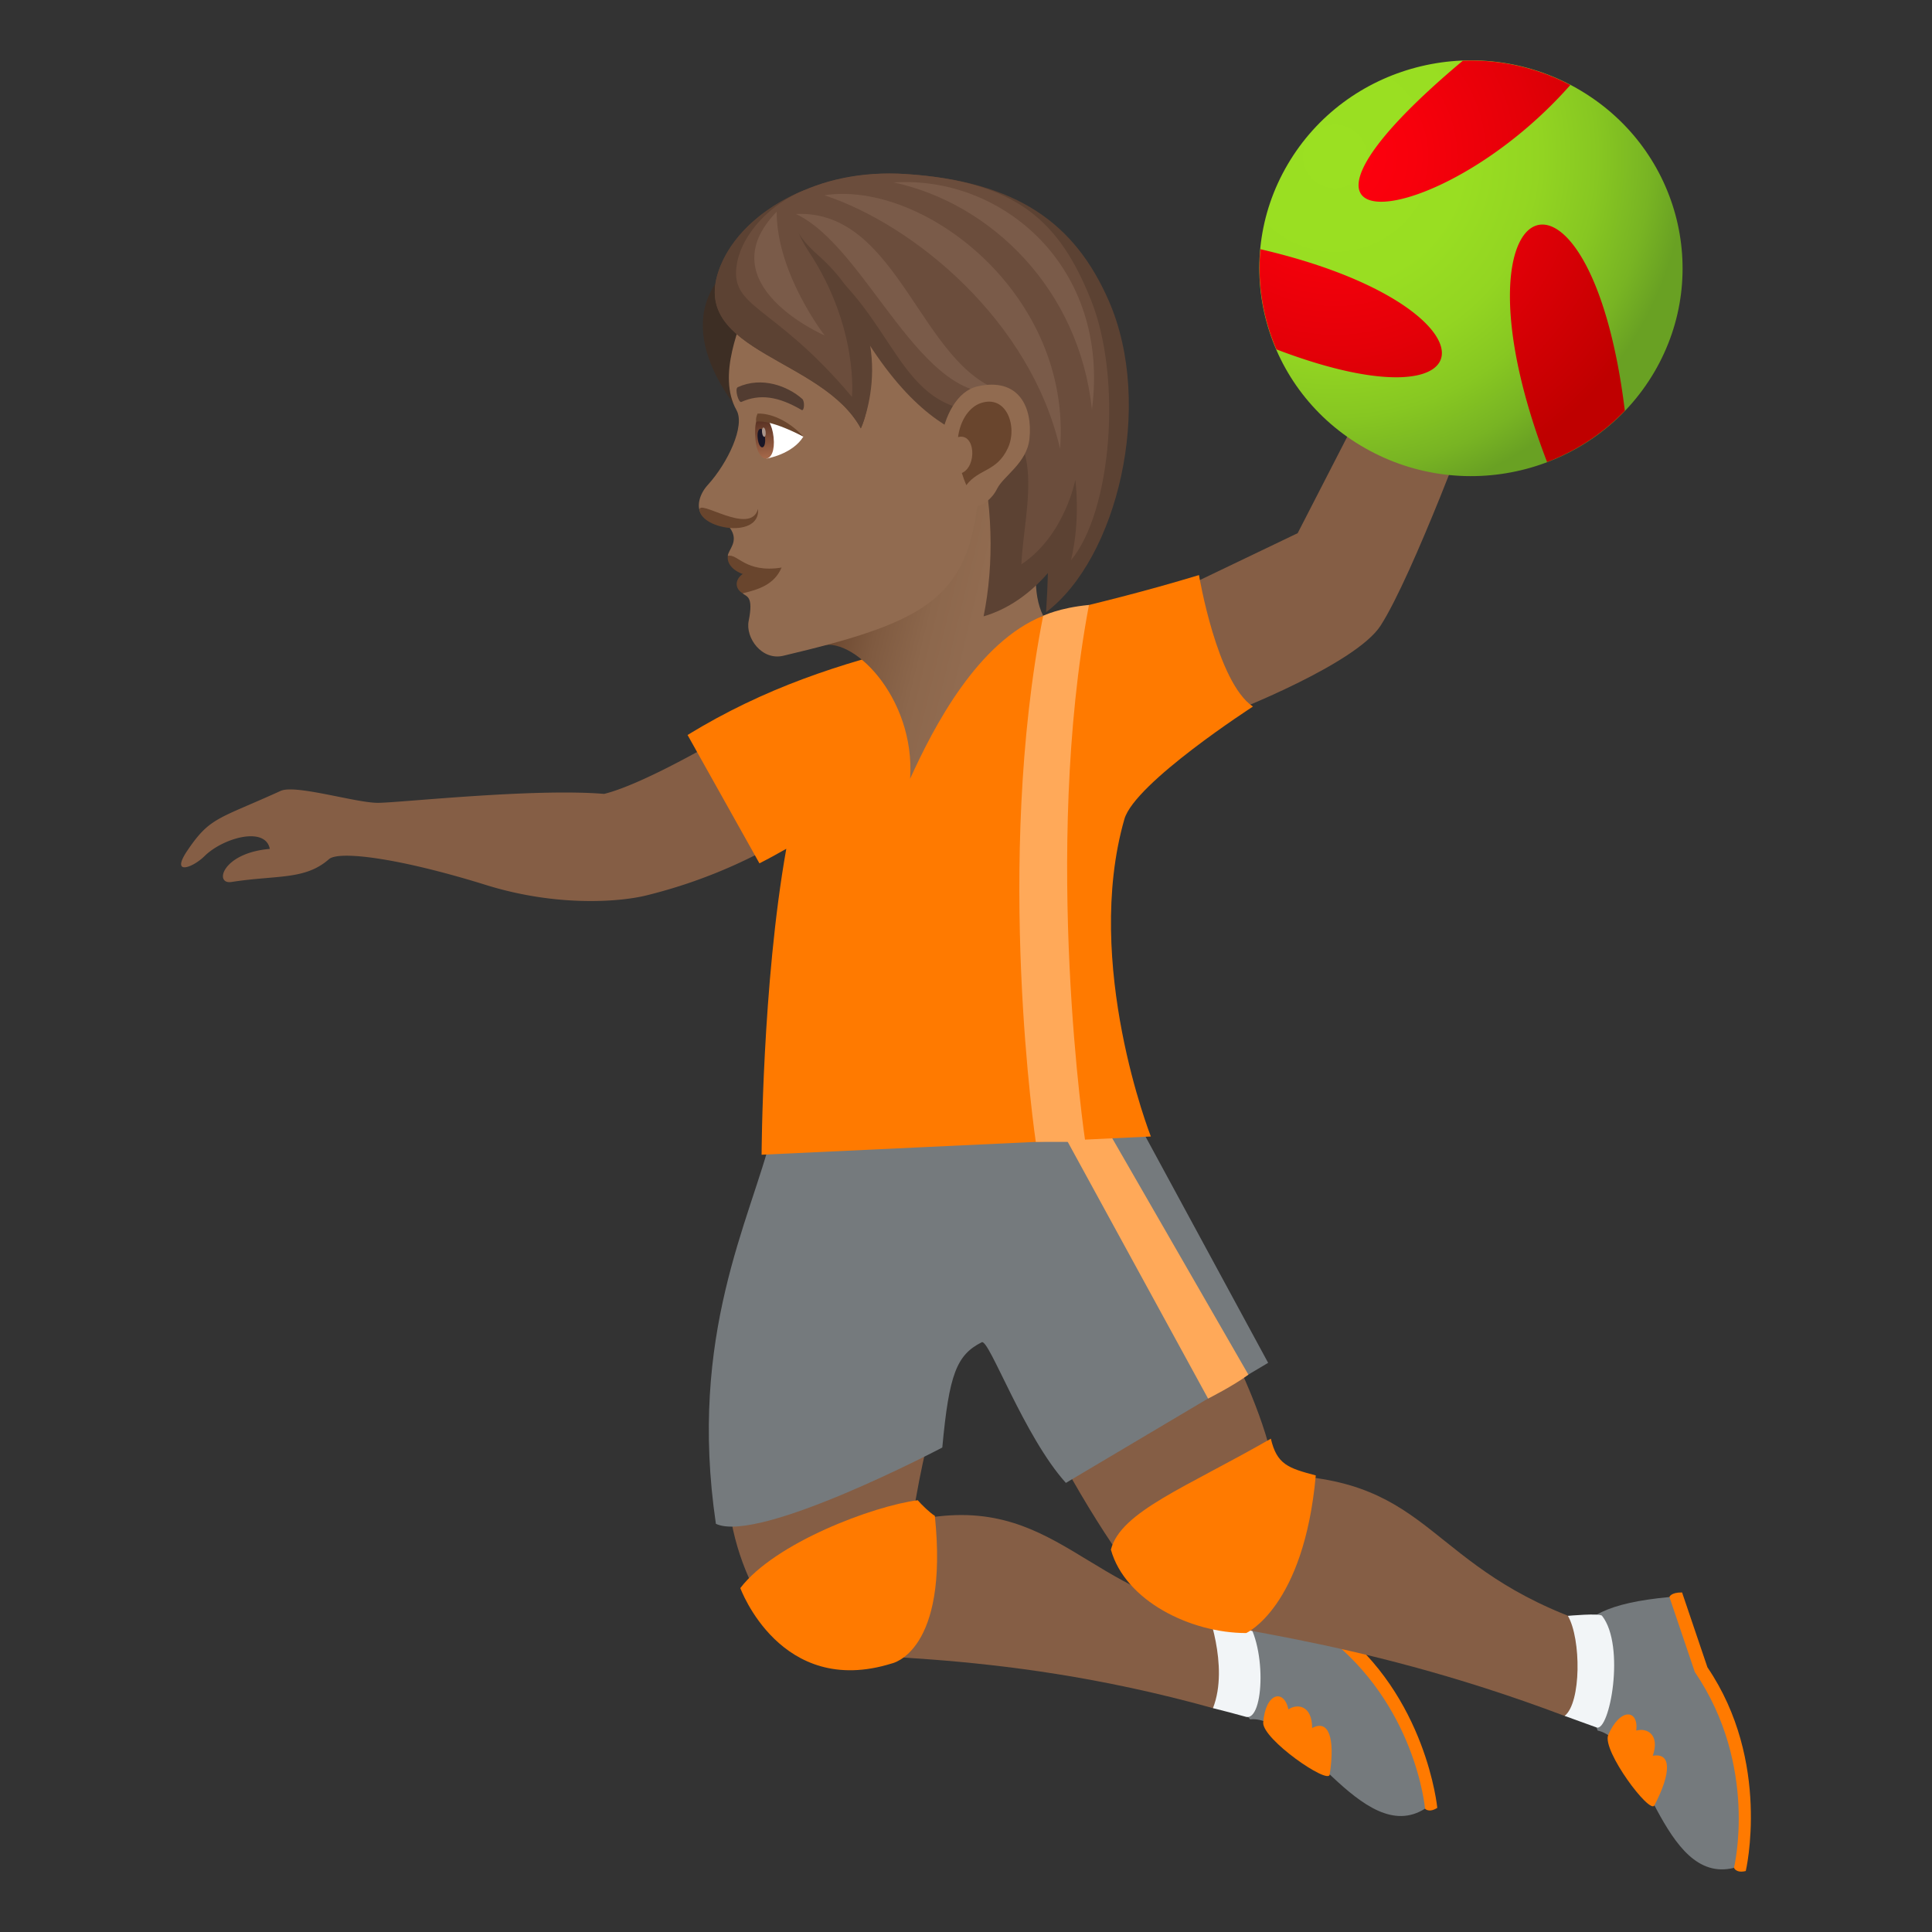 <svg xmlns="http://www.w3.org/2000/svg" xml:space="preserve" style="enable-background:new 0 0 64 64" viewBox="0 0 64 64"><rect x="0" y="0" width="64" height="64" fill="#333333" stroke="none"/><path d="M24.698 23.986s-3.166 1.938-4.685 2.313c-2.336-.194-6.744.29-7.485.296-.717.008-2.742-.619-3.23-.396-2.074.943-2.338.863-3.092 1.978-.57.846.18.569.57.182.604-.598 2.014-1.002 2.162-.238-1.58.133-1.855 1.185-1.27 1.096 1.509-.237 2.43-.055 3.23-.756.322-.284 2.28-.053 5.206.857 2.315.719 4.362.565 5.262.355a17.022 17.022 0 0 0 4.479-1.792l-1.147-3.895z" style="fill:#855e45"/><path d="M57.831 61.98s.854-3.619-1.27-6.748l-.84-2.48c-.378-.004-.42.152-.42.152s-.616 2.43 2.14 8.97c0 0 .066.186.39.106z" style="fill:#ff7a00"/><path d="M52.925 57.328c1.586.332 2.123 5.14 4.515 4.547 0 0 .827-3.364-1.298-6.49l-.84-2.481c-4.098.383-3.319 1.86-2.377 4.424z" style="fill:#757a7d"/><path d="M54.804 59.808c.576-1.111.554-1.754-.053-1.646.242-.705-.197-.936-.547-.834.082-.707-.539-.768-.932.152-.197.52 1.377 2.627 1.532 2.328zm-7.192.08s-.351-3.7-3.369-5.994l-1.592-2.086c-.361.115-.351.278-.351.278s.195 2.5 4.906 7.828c0 0 .123.152.406-.026z" style="fill:#ff7a00"/><path d="M41.411 56.957c1.608-.186 3.72 4.275 5.795 2.957 0 0-.295-3.45-3.312-5.743L42.3 52.086c-3.76 1.66-2.608 2.74-.889 4.87z" style="fill:#757a7d"/><path d="M44.048 58.787c.187-1.235-.04-1.836-.582-1.543.002-.744-.486-.824-.785-.617-.149-.696-.76-.557-.836.437-.02.557 2.15 2.057 2.203 1.723z" style="fill:#ff7a00"/><path d="M40.839 53.494c-4.815-.416-5.803-4.188-10.621-3.115.299-1.961.685-3.286.685-3.286s-4.793.762-6.755.813c-.432 3.611 1.619 6.265 2.335 6.635 1.034.535 6.15-.057 13.698 2.043.617.17.976-3.063.658-3.09z" style="fill:#855e45"/><path d="M41.169 53.494c-.211-.229-1.22-.266-1.22-.266s.784 1.95.232 3.356c.359.091.72.183 1.088.287.615.172.718-2.485-.1-3.377z" style="fill:#f2f5f7"/><path d="M30.401 49.697c.125.146.403.418.567.517.469 4.52-1.426 4.89-1.426 4.89-3.69 1.154-5.018-2.497-5.018-2.497 1.145-1.5 4.403-2.72 5.877-2.91z" style="fill:#ff7a00"/><path d="M52.765 53.824c-5.578-1.87-5.201-4.832-10.498-4.969-.391-1.945-1.13-3.344-1.76-4.789-1.926.496-3.678 3.295-5.504 4.006 1.38 2.586 2.97 4.846 3.652 5.277.98.625 5.85.727 13.176 3.493.598.224 1.236-2.916.934-3.018z" style="fill:#855e45"/><path d="M53.071 53.527c-.074-.098-1.132 0-1.132 0 .443.77.443 2.883-.108 3.314.348.124.695.256 1.057.383.433.153.965-2.7.183-3.697z" style="fill:#f2f5f7"/><path d="M42.099 47.658c.199.851.568.974 1.488 1.217-.395 4.369-2.305 5.222-2.305 5.222-1.842 0-4.011-1.068-4.482-2.763.322-1.262 2.5-2.065 5.299-3.676z" style="fill:#ff7a00"/><path d="M37.9 37.562H25.572c-.709 2.858-2.785 6.64-1.857 12.916 1.418.676 7.5-2.527 7.5-2.527.224-2.426.474-3.068 1.308-3.488.24-.121 1.395 3.117 2.786 4.66l6.7-3.977-4.11-7.584z" style="fill:#757a7d"/><path d="M41.355 45.537c-.489.367-1.336.793-1.336.793l-4.793-8.768h1.535l4.593 7.975z" style="fill:#ffa959"/><path d="m42.987 17.662 2.834-5.514 3.057 1.297s-2.07 5.613-3.145 7.281c-.822 1.274-4.902 2.856-4.902 2.856l-1.437-4.198 3.593-1.722z" style="fill:#855e45"/><path d="M41.505 23.406c-1.194-.799-1.787-4.356-1.787-4.356-7.102 2.153-11.801 2.153-16.942 5.297l2.381 4.252c.297-.15.596-.314.89-.482-.798 4.473-.818 10.135-.818 10.135l12.895-.604s-2.252-5.715-.877-10.514c.348-1.207 4.258-3.728 4.258-3.728z" style="fill:#ff7a00"/><path d="M36.073 20.04c-.988.094-1.517.36-1.517.36-1.62 8.229-.244 17.426-.244 17.426h1.64s-1.431-9.553.121-17.785z" style="fill:#ffa959"/><radialGradient id="a" cx="43.714" cy="5.181" r="11.544" gradientTransform="matrix(1.008 0 0 1 .164 0)" gradientUnits="userSpaceOnUse"><stop offset="0" style="stop-color:#9be022"/><stop offset=".365" style="stop-color:#99de22"/><stop offset=".576" style="stop-color:#93d522"/><stop offset=".748" style="stop-color:#87c722"/><stop offset=".897" style="stop-color:#78b423"/><stop offset="1" style="stop-color:#69a123"/></radialGradient><path d="M52.23 2.924c3.355 1.902 4.503 6.11 2.568 9.406-1.938 3.295-6.223 4.42-9.574 2.517-3.352-1.898-4.504-6.107-2.567-9.402 1.936-3.297 6.223-4.422 9.573-2.522z" style="fill:url(#a)"/><radialGradient id="b" cx="43.714" cy="5.18" r="11.544" gradientTransform="matrix(1.008 0 0 1 .164 0)" gradientUnits="userSpaceOnUse"><stop offset="0" style="stop-color:#ff000e"/><stop offset=".224" style="stop-color:#f8000c"/><stop offset=".553" style="stop-color:#e40008"/><stop offset=".945" style="stop-color:#c40001"/><stop offset="1" style="stop-color:#bf0000"/></radialGradient><path d="M52.019 2.816c-4.373 4.961-11.184 5.605-3.612-.762l.051-.043a7.062 7.062 0 0 1 3.56.805z" style="fill:url(#b)"/><radialGradient id="c" cx="43.716" cy="5.18" r="11.542" gradientTransform="matrix(1.008 0 0 1 .164 0)" gradientUnits="userSpaceOnUse"><stop offset="0" style="stop-color:#ff000e"/><stop offset=".224" style="stop-color:#f8000c"/><stop offset=".553" style="stop-color:#e40008"/><stop offset=".945" style="stop-color:#c40001"/><stop offset="1" style="stop-color:#bf0000"/></radialGradient><path d="M51.249 15.306c-3.484-9.078 1.418-11.144 2.576-1.7a7.031 7.031 0 0 1-2.576 1.7z" style="fill:url(#c)"/><radialGradient id="d" cx="43.715" cy="5.179" r="11.546" gradientTransform="matrix(1.008 0 0 1 .164 0)" gradientUnits="userSpaceOnUse"><stop offset="0" style="stop-color:#ff000e"/><stop offset=".224" style="stop-color:#f8000c"/><stop offset=".553" style="stop-color:#e40008"/><stop offset=".945" style="stop-color:#c40001"/><stop offset="1" style="stop-color:#bf0000"/></radialGradient><path d="M41.753 8.255c7.998 1.858 7.853 6.112.53 3.319a6.774 6.774 0 0 1-.53-3.319z" style="fill:url(#d)"/><linearGradient id="e" x1="27.685" x2="34.47" y1="19.126" y2="20.755" gradientUnits="userSpaceOnUse"><stop offset="0" style="stop-color:#69452d"/><stop offset=".244" style="stop-color:#7f5a40"/><stop offset=".481" style="stop-color:#8c674c"/><stop offset=".693" style="stop-color:#916b50"/></linearGradient><path d="M34.994 16.307c-1.898-4.781-6.555-.07-7.86 5.116 1.031-.461 3.196 1.647 3.015 4.374.784-1.728 2.238-4.526 4.407-5.397-.737-1.513.438-4.093.438-4.093z" style="fill:url(#e)"/><path d="M24.756 13.945c-.323-2.562 2.653-3.828.829-5.97-3.166 1.357-2.694 3.827-.829 5.97z" style="fill:#3d2e24"/><path d="M24.823 9.91c-.302.842-1.076 2.521-.425 3.677.291.517-.281 1.74-.954 2.48-.292.321-.38.738-.203.978.271.367.731.161.935.439.332.453-.067.737-.066.935 0 0 1.165.198.491 1.235.118.118.371.068.2.913-.114.557.432 1.325 1.147 1.156 4.518-1.07 6.012-1.817 6.418-4.906.652-4.951 1.812-10.205-7.543-6.907z" style="fill:#916b50"/><path d="M24.11 18.42c-.078.551 1.01.973 1.78.382-1.21.192-1.469-.491-1.78-.383z" style="fill:#69452d"/><path d="M24.603 19.014c-.274.197-.258.491-.002.64.527-.124 1.052-.29 1.289-.852-.604.32-1.287.212-1.287.212zm-1.43-2.109c.106.65 2.024.93 1.938-.047-.252.916-2.008-.375-1.938.047z" style="fill:#69452d"/><path d="M26.613 14.463c-.365.59-1.215.727-1.215.727-.3-.263-.33-.906-.25-1.258.44-.069 1.465.531 1.465.531z" style="fill:#fff"/><linearGradient id="f" x1="-62.847" x2="-62.847" y1="15.812" y2="14.379" gradientTransform="matrix(.574 -.061 .106 .994 59.787 -4.367)" gradientUnits="userSpaceOnUse"><stop offset="0" style="stop-color:#a6694a"/><stop offset="1" style="stop-color:#4f2a1e"/></linearGradient><path d="M25.024 14.547c.079.901.697.835.602-.064-.089-.835-.702-1.093-.602.064z" style="fill:url(#f)"/><path d="M25.099 14.514c.045.424.288.398.243-.026-.042-.393-.285-.368-.243.026z" style="fill:#1a1626"/><path d="M25.243 14.318c.022.211.143.198.12-.013-.02-.196-.14-.183-.12.013z" style="fill:#ab968c"/><path d="M26.613 14.463c-.513-.554-1.106-.78-1.519-.762-.08.19-.04.269-.04.269s.368-.12 1.56.493z" style="fill:#69452d"/><path d="M26.573 13.212c-.479-.422-1.334-.75-2.132-.387-.115.052.025.53.117.49.614-.275 1.226-.185 1.996.266.089.053.114-.285.02-.369z" style="fill:#523c31"/><path d="M36.728 9.96c-1.123-2.564-3.024-3.95-6.712-4.194-2.987-.2-5.585 1.32-6.22 3.236-.887 2.67 3.456 2.861 4.72 5.188 0 0 .738-1.433-.2-3.565 1.59 2.774 2.97 3.566 4.04 3.97.558 2.052.573 4.108.227 5.822.813-.236 1.539-.752 2.13-1.434-.01.392-.03.818-.06 1.297 2.35-1.771 3.595-6.85 2.075-10.32z" style="fill:#5c4233"/><path d="M36.144 9.947c-1.038-2.6-2.44-3.937-6.128-4.181-2.987-.2-5.249 1.21-5.591 2.904-.317 1.57 1.163 1.336 3.796 4.477 0 0-.12-2.203-1.844-5.03 3.169 1.91 3.168 5.098 5.757 5.471 2.732.395 1.79 3.18 1.7 5.108 1.443-.963 1.787-2.802 1.787-2.802s.185 1.284-.142 2.664c1.347-1.624 1.697-6.026.665-8.611z" style="fill:#6b4d3c"/><path d="M27.308 6.468c2.984.986 6.834 4.164 7.808 8.4.4-5.119-4.525-8.901-7.808-8.4z" style="fill:#7a5b49"/><path d="M29.609 6.044c3.22.696 6.14 3.534 6.563 7.524.618-4.733-2.976-7.76-6.563-7.524zm-3.243 1.044c2.383 1.122 4.153 6.43 6.892 5.886-2.77-.785-3.469-6.043-6.892-5.886z" style="fill:#7a5b49"/><path d="M32.389 12.797c-1.374.302-1.696 3.338-.638 3.976.148.09.91.158 1.284-.591.208-.415.988-.847 1.068-1.654.106-1.034-.349-2.032-1.714-1.731z" style="fill:#916b50"/><path d="M32.48 13.357c-.347.122-.663.521-.744 1.123.577-.152.634.968.127 1.189.04.13.087.264.147.403.42-.554 1.01-.438 1.376-1.227.333-.711-.043-1.791-.906-1.488z" style="fill:#69452d"/><path d="M26.597 6.317c-1.393.585-2.431 1.568-2.801 2.685-.887 2.67 3.456 2.861 4.72 5.188 0 0 1.47-3.187-1.419-5.74-1.263-1.116-.79-1.695-.5-2.133z" style="fill:#5c4233"/><path d="M26.664 6.294c-1.17.46-2.053 1.454-2.24 2.376-.316 1.57 1.164 1.336 3.797 4.477 0 0 .235-2.294-1.436-4.823-.819-1.24-.357-1.78-.121-2.03z" style="fill:#6b4d3c"/><path d="M27.318 11.113s-1.596-2.052-1.589-4.1c-2.335 2.405 1.589 4.1 1.589 4.1z" style="fill:#7a5b49"/></svg>